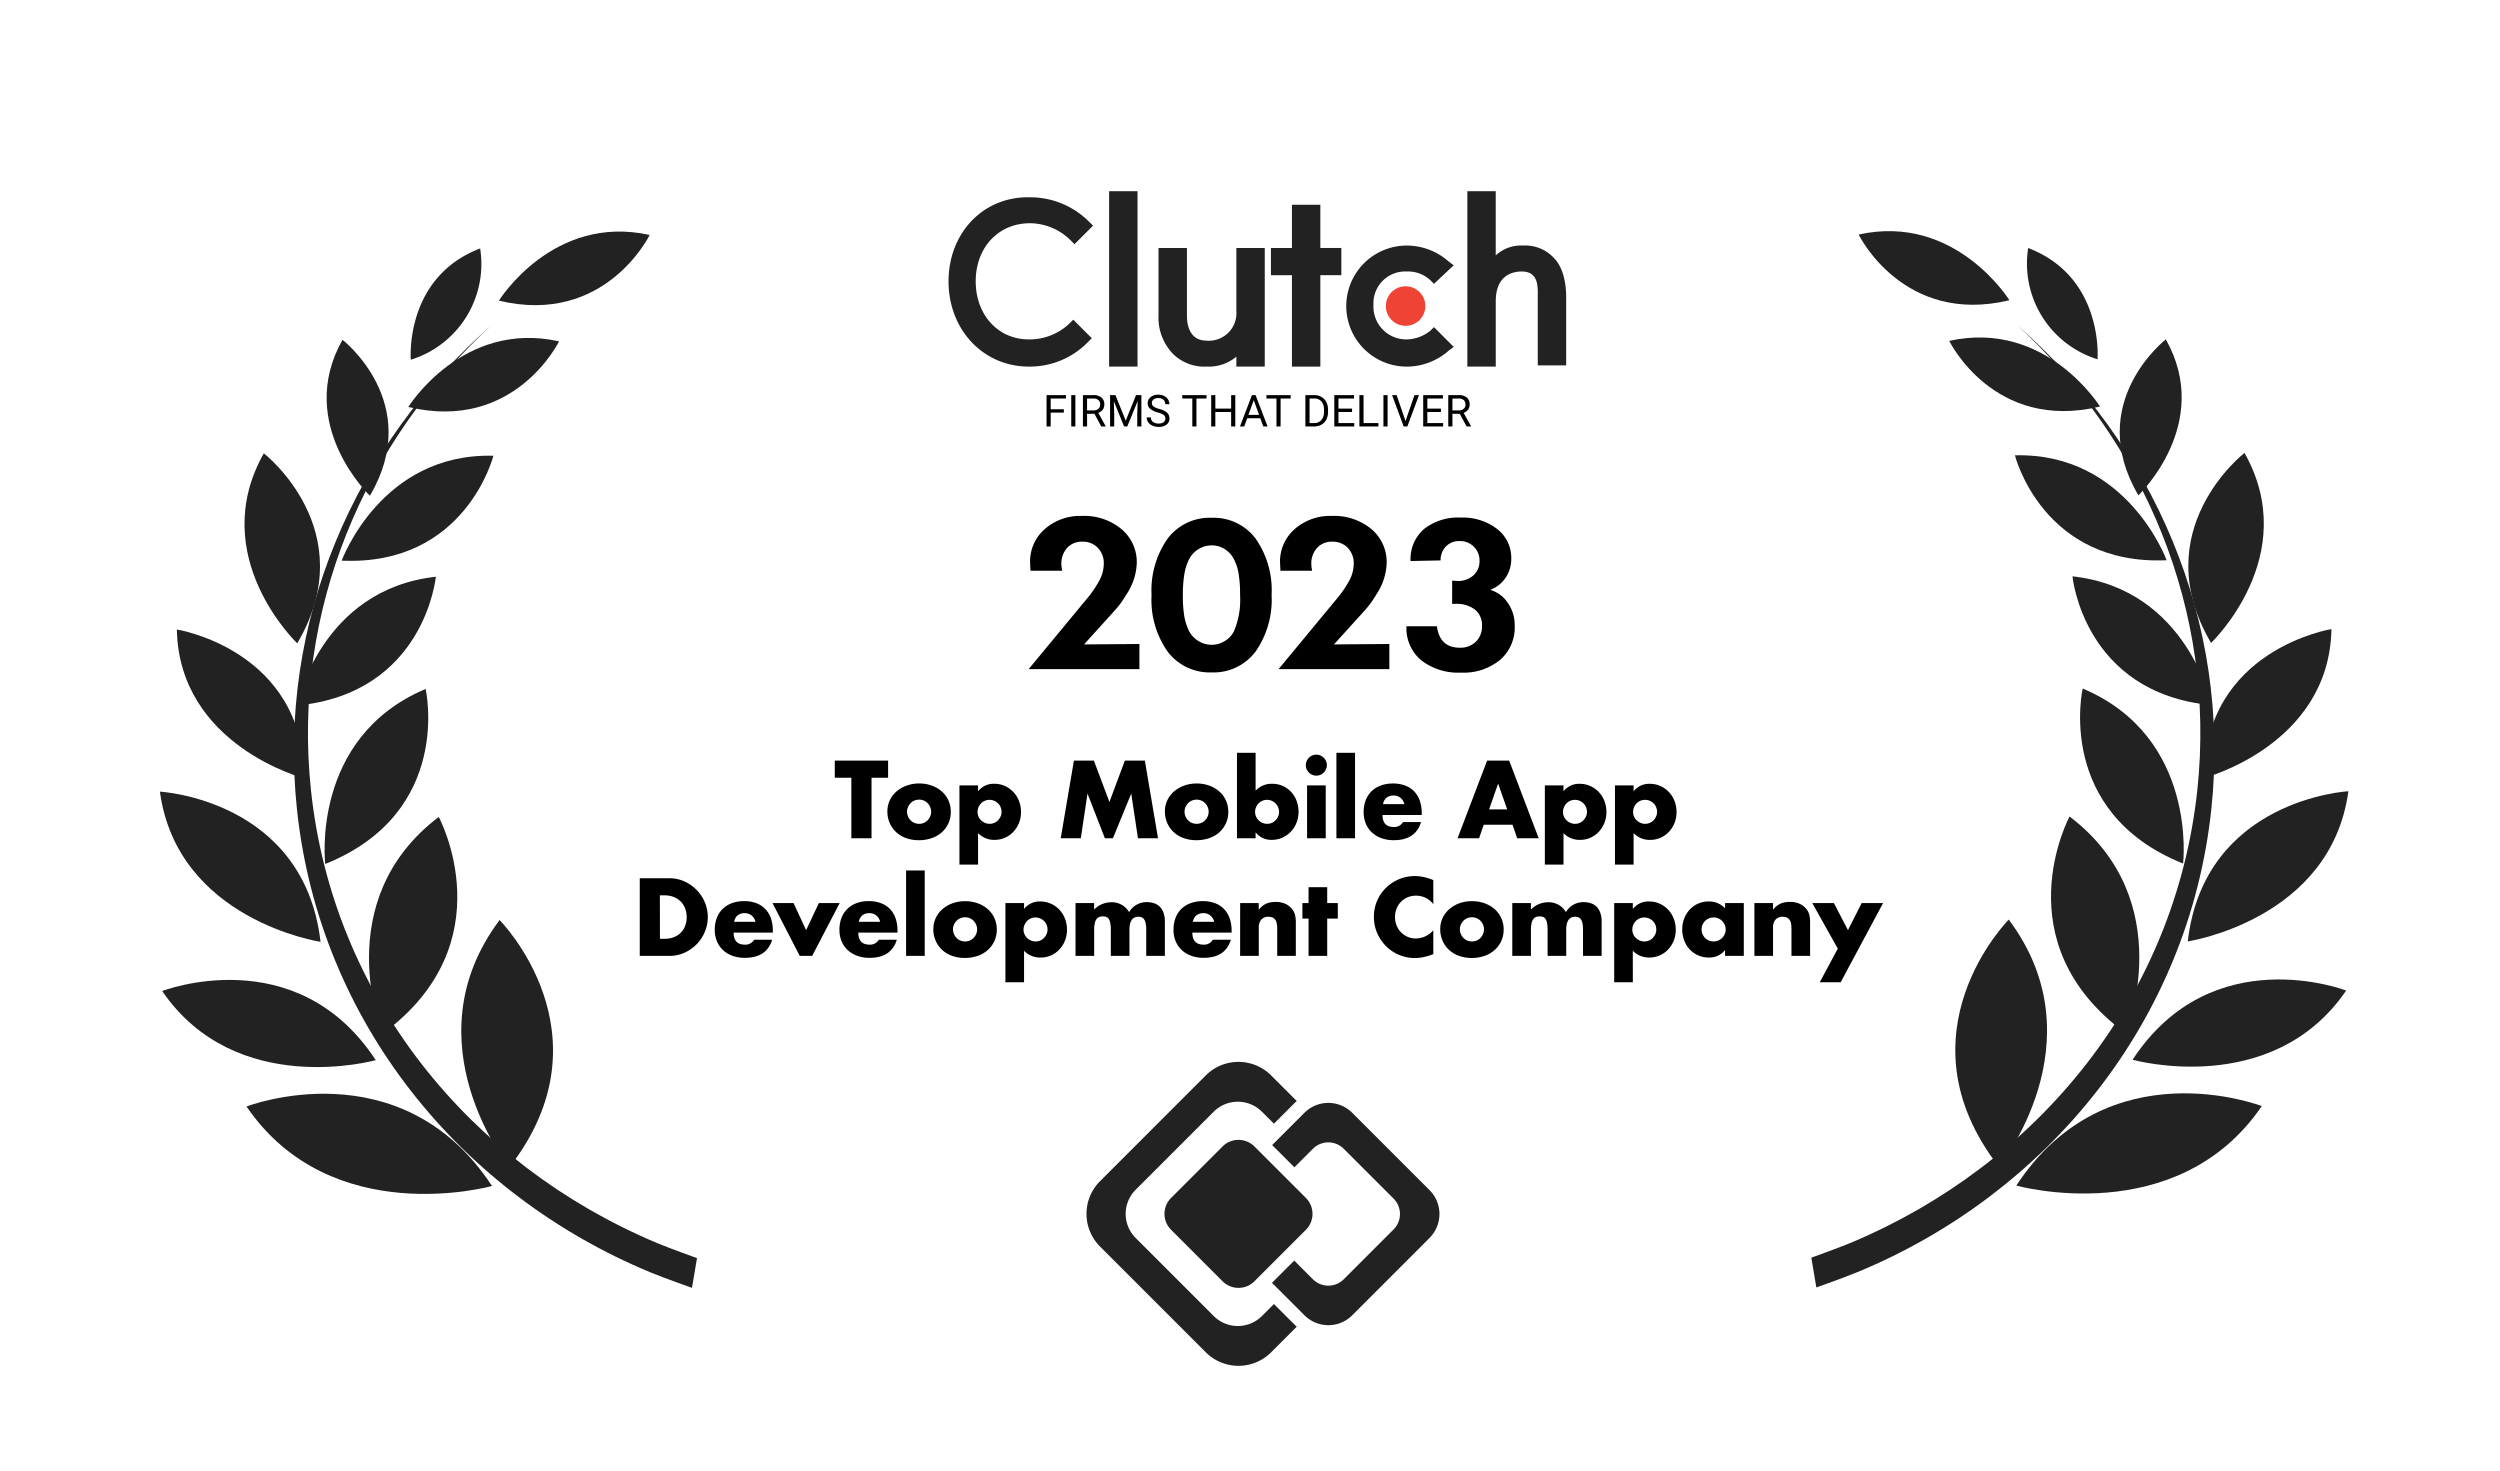 <svg xmlns="http://www.w3.org/2000/svg" xmlns:xlink="http://www.w3.org/1999/xlink" width="340" height="200" viewBox="0 0 340 200">
  <defs>
    <clipPath id="clip-path">
      <path id="Rectangle_5943" data-name="Rectangle 5943" d="M0,0H340V200H0Z"/>
    </clipPath>
  </defs>
  <g id="clutch" clip-path="url(#clip-path)">
    <g id="Group_19568" data-name="Group 19568" transform="translate(11.942 39.029) rotate(-6.03)">
      <g id="Group_70" data-name="Group 70">
        <g id="Group_69" data-name="Group 69">
          <g id="Group_51" data-name="Group 51" transform="translate(20.824 10.929)">
            <path id="Path_106" data-name="Path 106" d="M46.59,133.07s-3.506-1.667-5.337-2.659C16.7,117.1,0,91.755,0,62.711,0,37.011,13.077,14.218,33.246,0,14.346,13.966,2.168,35.768,2.168,60.289c0,28.246,16.143,52.91,40.334,66.218,1.593.876,5.19,2.612,5.19,2.612Z" fill="#222"/>
          </g>
          <g id="Group_60" data-name="Group 60">
            <g id="Group_53" data-name="Group 53" transform="translate(39.739 91.503)">
              <path id="Path_108" data-name="Path 108" d="M4.7,33.586S-7.22,15.212,6.908,0C6.908,0,20.618,17.041,4.7,33.586Z" fill="#222"/>
            </g>
            <path id="Path_109" data-name="Path 109" d="M32.066,15.058S9.714,18.858,0,.8c0,0,21.7-5.883,32.066,14.258Z" transform="translate(9.756 112.305)" fill="#222"/>
            <path id="Path_110" data-name="Path 110" d="M27.9,13.1S8.453,16.413,0,.7c0,0,18.886-5.122,27.9,12.4Z" transform="translate(0 95.583)" fill="#222"/>
            <path id="Path_111" data-name="Path 111" d="M19.578,22.607S.52,17.645,0,0C0,0,19.378,3.1,19.578,22.607Z" transform="translate(2.542 69.285)" fill="#222"/>
            <path id="Path_112" data-name="Path 112" d="M15.186,21.956S-1.276,15.763.079,0c0,0,16.93,4.566,15.107,21.956Z" transform="translate(7.07 47.596)" fill="#222"/>
            <path id="Path_113" data-name="Path 113" d="M5.533,26.179S-5.607,13.1,3.727,0C3.726,0,16.11,11.881,5.533,26.179Z" transform="translate(17.702 25.011)" fill="#222"/>
            <path id="Path_114" data-name="Path 114" d="M4.539,21.484S-4.6,10.749,3.06,0C3.06,0,13.224,9.753,4.539,21.484Z" transform="translate(30.632 10.781)" fill="#222"/>
            <path id="Path_115" data-name="Path 115" d="M0,14.058S.275,2.835,10.971,0A13.629,13.629,0,0,1,0,14.058Z" transform="translate(42.643 0.396)" fill="#222"/>
            <g id="Group_54" data-name="Group 54" transform="translate(28.282 76.688)">
              <path id="Path_116" data-name="Path 116" d="M.9,28.529S-4.6,9.816,11.61,0c0,0,7.4,17.987-10.71,28.529Z" fill="#222"/>
            </g>
            <g id="Group_55" data-name="Group 55" transform="translate(23.867 59.192)">
              <path id="Path_117" data-name="Path 117" d="M0,22.238S-.234,4.932,16.081,0C16.081,0,18.125,17.095,0,22.238Z" fill="#222"/>
            </g>
            <g id="Group_56" data-name="Group 56" transform="translate(22.266 44.161)">
              <path id="Path_118" data-name="Path 118" d="M0,15.433S4.821.078,20.667,0C20.667,0,17.51,15.642,0,15.433Z" fill="#222"/>
            </g>
            <g id="Group_57" data-name="Group 57" transform="translate(30.426 28.421)">
              <path id="Path_119" data-name="Path 119" d="M0,12.221S6.852-1.819,22.017.2C22.015.2,16.708,14.735,0,12.221Z" fill="#222"/>
            </g>
            <g id="Group_58" data-name="Group 58" transform="translate(41.634 13.087)">
              <path id="Path_120" data-name="Path 120" d="M0,7.721S8.552-3.3,21.326,1C21.326.994,14.017,12.7,0,7.721Z" fill="#222"/>
            </g>
            <g id="Group_59" data-name="Group 59" transform="translate(55.404)">
              <path id="Path_121" data-name="Path 121" d="M0,7.722S8.552-3.3,21.328.994C21.328.993,14.019,12.7,0,7.722Z" fill="#222"/>
            </g>
          </g>
        </g>
      </g>
    </g>
    <g id="Group_19569" data-name="Group 19569" transform="translate(314.066 182.175) rotate(-173.97)">
      <g id="Group_70-2" data-name="Group 70">
        <g id="Group_69-2" data-name="Group 69">
          <g id="Group_51-2" data-name="Group 51" transform="translate(20.828)">
            <path id="Path_106-2" data-name="Path 106" d="M46.59,0s-3.506,1.667-5.337,2.659C16.7,15.974,0,41.315,0,70.362c0,25.7,13.077,48.493,33.246,62.711C14.343,119.107,2.168,97.3,2.168,72.785c0-28.246,16.143-52.91,40.334-66.218,1.593-.876,5.19-2.612,5.19-2.612Z" fill="#222"/>
          </g>
          <g id="Group_60-2" data-name="Group 60" transform="translate(0 16.301)">
            <g id="Group_53-2" data-name="Group 53" transform="translate(39.742 2.614)">
              <path id="Path_108-2" data-name="Path 108" d="M4.7,0S-7.22,18.374,6.908,33.586C6.908,33.586,20.618,16.54,4.7,0Z" fill="#222"/>
            </g>
            <path id="Path_109-2" data-name="Path 109" d="M32.066.334S9.714-3.47,0,14.592c0,0,21.7,5.883,32.066-14.258Z" transform="translate(9.76)" fill="#222"/>
            <path id="Path_110-2" data-name="Path 110" d="M27.9.291S8.458-3.021,0,12.7c0,0,18.89,5.114,27.9-12.409Z" transform="translate(0 18.723)" fill="#222"/>
            <path id="Path_111-2" data-name="Path 111" d="M19.578,0S.52,4.962,0,22.607C0,22.607,19.371,19.5,19.578,0Z" transform="translate(2.549 35.806)" fill="#222"/>
            <path id="Path_112-2" data-name="Path 112" d="M15.186,0S-1.275,6.193.079,21.956c0,0,16.93-4.566,15.107-21.956Z" transform="translate(7.074 58.146)" fill="#222"/>
            <path id="Path_113-2" data-name="Path 113" d="M5.533,0S-5.607,13.083,3.727,26.179C3.727,26.179,16.11,14.3,5.533,0Z" transform="translate(17.706 76.507)" fill="#222"/>
            <path id="Path_114-2" data-name="Path 114" d="M4.538,0S-4.6,10.735,3.059,21.484C3.059,21.484,13.223,11.732,4.538,0Z" transform="translate(30.637 95.432)" fill="#222"/>
            <path id="Path_115-2" data-name="Path 115" d="M0,0S.275,11.223,10.971,14.058A13.63,13.63,0,0,0,0,0Z" transform="translate(42.647 113.247)" fill="#222"/>
            <g id="Group_54-2" data-name="Group 54" transform="translate(28.288 22.481)">
              <path id="Path_116-2" data-name="Path 116" d="M.9,0S-4.6,18.713,11.607,28.529c0,0,7.4-17.987-10.707-28.529Z" fill="#222"/>
            </g>
            <g id="Group_55-2" data-name="Group 55" transform="translate(23.87 46.268)">
              <path id="Path_117-2" data-name="Path 117" d="M0,0S-.233,17.306,16.081,22.238C16.081,22.238,18.126,5.143,0,0Z" fill="#222"/>
            </g>
            <g id="Group_56-2" data-name="Group 56" transform="translate(22.27 68.1)">
              <path id="Path_118-2" data-name="Path 118" d="M0,0S4.821,15.359,20.667,15.437C20.667,15.437,17.51-.2,0,0Z" fill="#222"/>
            </g>
            <g id="Group_57-2" data-name="Group 57" transform="translate(30.43 86.763)">
              <path id="Path_119-2" data-name="Path 119" d="M0,.292s6.852,14.04,22.017,12.023c0,0-5.31-14.537-22.017-12.023Z" fill="#222"/>
            </g>
            <g id="Group_58-2" data-name="Group 58" transform="translate(41.638 105.657)">
              <path id="Path_120-2" data-name="Path 120" d="M0,1.235S8.552,12.259,21.326,7.961c0,0-7.305-11.71-21.326-6.726Z" fill="#222"/>
            </g>
            <g id="Group_59-2" data-name="Group 59" transform="translate(55.408 118.742)">
              <path id="Path_121-2" data-name="Path 121" d="M0,1.234S8.552,12.26,21.328,7.963c0,0-7.309-11.711-21.328-6.729Z" fill="#222"/>
            </g>
          </g>
        </g>
      </g>
    </g>
    <g id="Group_19570" data-name="Group 19570" transform="translate(87.007 26)">
      <path id="Path_20903" data-name="Path 20903" d="M-52.472-8.232V0h-2.744V-8.232H-57.47v-2.324h7.252v2.324Zm4.83,4.606a1.627,1.627,0,0,0,.133.665,1.782,1.782,0,0,0,.35.525,1.54,1.54,0,0,0,.518.35A1.633,1.633,0,0,0-46-1.96a1.633,1.633,0,0,0,.637-.126,1.54,1.54,0,0,0,.518-.35,1.782,1.782,0,0,0,.35-.525,1.593,1.593,0,0,0,.133-.651,1.559,1.559,0,0,0-.133-.637,1.782,1.782,0,0,0-.35-.525,1.54,1.54,0,0,0-.518-.35A1.633,1.633,0,0,0-46-5.25a1.633,1.633,0,0,0-.637.126,1.54,1.54,0,0,0-.518.35,1.81,1.81,0,0,0-.35.518,1.511,1.511,0,0,0-.137.63Zm-2.674-.028a3.5,3.5,0,0,1,.322-1.491,3.662,3.662,0,0,1,.9-1.2,4.26,4.26,0,0,1,1.365-.8A4.926,4.926,0,0,1-46-7.448a4.992,4.992,0,0,1,1.715.287,4.245,4.245,0,0,1,1.372.8,3.58,3.58,0,0,1,.9,1.218,3.722,3.722,0,0,1,.322,1.561,3.655,3.655,0,0,1-.329,1.561A3.7,3.7,0,0,1-42.92-.8a4.044,4.044,0,0,1-1.38.789,5.271,5.271,0,0,1-1.743.28,5.044,5.044,0,0,1-1.708-.28,3.942,3.942,0,0,1-1.351-.8,3.7,3.7,0,0,1-.889-1.239,3.888,3.888,0,0,1-.325-1.6Zm15.526.084a1.717,1.717,0,0,0-.119-.637,1.529,1.529,0,0,0-.343-.525,1.715,1.715,0,0,0-.525-.357,1.593,1.593,0,0,0-.651-.133,1.582,1.582,0,0,0-.63.126,1.558,1.558,0,0,0-.511.35,1.782,1.782,0,0,0-.35.525,1.559,1.559,0,0,0-.133.637,1.582,1.582,0,0,0,.126.63,1.558,1.558,0,0,0,.35.511,1.782,1.782,0,0,0,.525.35,1.559,1.559,0,0,0,.637.133,1.582,1.582,0,0,0,.63-.126,1.558,1.558,0,0,0,.511-.35,1.81,1.81,0,0,0,.35-.518,1.478,1.478,0,0,0,.133-.616Zm-3.192,7.154h-2.534V-7.182h2.534v.8A2.674,2.674,0,0,1-35.77-7.406a3.439,3.439,0,0,1,1.435.3,3.637,3.637,0,0,1,1.155.819,3.716,3.716,0,0,1,.763,1.218,4.086,4.086,0,0,1,.273,1.5,3.977,3.977,0,0,1-.273,1.484,3.815,3.815,0,0,1-.756,1.2,3.489,3.489,0,0,1-1.141.812,3.46,3.46,0,0,1-1.428.294A2.992,2.992,0,0,1-37.982-.7ZM-26.74,0l1.792-10.556h2.716l2.114,5.628,2.1-5.628H-15.3L-13.51,0h-2.73l-.91-6.076L-19.642,0h-1.092L-23.1-6.076-24.01,0ZM-9.9-3.626a1.627,1.627,0,0,0,.133.665,1.782,1.782,0,0,0,.35.525,1.54,1.54,0,0,0,.518.35,1.633,1.633,0,0,0,.637.126,1.633,1.633,0,0,0,.637-.126,1.54,1.54,0,0,0,.518-.35,1.782,1.782,0,0,0,.35-.525,1.593,1.593,0,0,0,.133-.651,1.559,1.559,0,0,0-.133-.637,1.782,1.782,0,0,0-.35-.525,1.54,1.54,0,0,0-.518-.35A1.633,1.633,0,0,0-8.26-5.25a1.633,1.633,0,0,0-.637.126,1.54,1.54,0,0,0-.518.35,1.81,1.81,0,0,0-.35.518,1.511,1.511,0,0,0-.135.63Zm-2.674-.028a3.5,3.5,0,0,1,.322-1.491,3.662,3.662,0,0,1,.9-1.2,4.26,4.26,0,0,1,1.365-.8,4.926,4.926,0,0,1,1.727-.3,4.992,4.992,0,0,1,1.715.287,4.245,4.245,0,0,1,1.372.8,3.58,3.58,0,0,1,.9,1.218,3.722,3.722,0,0,1,.322,1.561A3.655,3.655,0,0,1-4.28-2.021,3.7,3.7,0,0,1-5.18-.8a4.044,4.044,0,0,1-1.379.791A5.271,5.271,0,0,1-8.3.266a5.044,5.044,0,0,1-1.708-.28,3.942,3.942,0,0,1-1.351-.8,3.7,3.7,0,0,1-.889-1.239,3.888,3.888,0,0,1-.324-1.6ZM2.954-3.57a1.633,1.633,0,0,0-.126-.637,1.618,1.618,0,0,0-.35-.525,1.74,1.74,0,0,0-.518-.357,1.544,1.544,0,0,0-.644-.133,1.582,1.582,0,0,0-.63.126,1.558,1.558,0,0,0-.511.35,1.782,1.782,0,0,0-.35.525,1.559,1.559,0,0,0-.133.637,1.582,1.582,0,0,0,.126.63,1.558,1.558,0,0,0,.35.511,1.782,1.782,0,0,0,.525.35,1.559,1.559,0,0,0,.637.133,1.582,1.582,0,0,0,.63-.126,1.558,1.558,0,0,0,.511-.35,1.81,1.81,0,0,0,.35-.518,1.478,1.478,0,0,0,.133-.616ZM-.238-11.62v5.152A2.97,2.97,0,0,1,2-7.406a3.507,3.507,0,0,1,1.463.3A3.45,3.45,0,0,1,4.6-6.293a3.743,3.743,0,0,1,.735,1.2A4.086,4.086,0,0,1,5.6-3.612a4.086,4.086,0,0,1-.273,1.5A3.716,3.716,0,0,1,4.564-.9a3.637,3.637,0,0,1-1.155.819,3.439,3.439,0,0,1-1.435.3A2.674,2.674,0,0,1-.238-.8V0H-2.772V-11.62ZM9.3-7.182V0H6.762V-7.182ZM6.594-9.94a1.378,1.378,0,0,1,.112-.553,1.452,1.452,0,0,1,.308-.455,1.452,1.452,0,0,1,.455-.308,1.378,1.378,0,0,1,.553-.112,1.378,1.378,0,0,1,.553.112,1.452,1.452,0,0,1,.455.308,1.452,1.452,0,0,1,.308.455,1.378,1.378,0,0,1,.112.553,1.378,1.378,0,0,1-.112.553,1.452,1.452,0,0,1-.308.455,1.452,1.452,0,0,1-.455.308,1.378,1.378,0,0,1-.553.112,1.378,1.378,0,0,1-.553-.112,1.452,1.452,0,0,1-.455-.308,1.452,1.452,0,0,1-.308-.455,1.378,1.378,0,0,1-.112-.553Zm6.692-1.68V0H10.752V-11.62Zm6.706,6.986a1.525,1.525,0,0,0-.518-.854,1.451,1.451,0,0,0-.952-.322,1.451,1.451,0,0,0-.959.308,1.394,1.394,0,0,0-.469.868Zm-2.968,1.47q0,1.638,1.54,1.638A1.376,1.376,0,0,0,19.81-2.2h2.45Q21.518.266,18.55.266a4.874,4.874,0,0,1-1.666-.273,3.719,3.719,0,0,1-1.3-.777,3.463,3.463,0,0,1-.833-1.2,4.013,4.013,0,0,1-.294-1.568,4.436,4.436,0,0,1,.28-1.617,3.4,3.4,0,0,1,.8-1.225,3.536,3.536,0,0,1,1.253-.777,4.74,4.74,0,0,1,1.659-.273,4.638,4.638,0,0,1,1.638.273,3.315,3.315,0,0,1,1.232.791,3.437,3.437,0,0,1,.77,1.267,5.019,5.019,0,0,1,.266,1.687v.266ZM33.978-3.92,32.746-7.434,31.514-3.92Zm.728,2.086h-3.92L30.156,0H27.23l4.018-10.556h3L38.262,0H35.336ZM44.828-3.57a1.717,1.717,0,0,0-.119-.637,1.529,1.529,0,0,0-.343-.525,1.715,1.715,0,0,0-.525-.357,1.593,1.593,0,0,0-.651-.133,1.582,1.582,0,0,0-.63.126,1.558,1.558,0,0,0-.511.35,1.782,1.782,0,0,0-.35.525,1.559,1.559,0,0,0-.133.637,1.582,1.582,0,0,0,.126.63,1.558,1.558,0,0,0,.35.511,1.782,1.782,0,0,0,.525.35,1.559,1.559,0,0,0,.637.133,1.582,1.582,0,0,0,.63-.126,1.558,1.558,0,0,0,.511-.35,1.81,1.81,0,0,0,.35-.518,1.478,1.478,0,0,0,.133-.616ZM41.636,3.584H39.1V-7.182h2.534v.8A2.674,2.674,0,0,1,43.846-7.4a3.439,3.439,0,0,1,1.435.3,3.637,3.637,0,0,1,1.155.819A3.716,3.716,0,0,1,47.2-5.068a4.086,4.086,0,0,1,.273,1.5A3.977,3.977,0,0,1,47.2-2.086a3.815,3.815,0,0,1-.756,1.2A3.489,3.489,0,0,1,45.3-.07a3.46,3.46,0,0,1-1.428.294A2.992,2.992,0,0,1,41.636-.7ZM54.362-3.57a1.717,1.717,0,0,0-.119-.637,1.529,1.529,0,0,0-.343-.525,1.715,1.715,0,0,0-.525-.357,1.593,1.593,0,0,0-.651-.133,1.582,1.582,0,0,0-.63.126,1.558,1.558,0,0,0-.511.35,1.782,1.782,0,0,0-.35.525,1.559,1.559,0,0,0-.133.637,1.582,1.582,0,0,0,.126.63,1.558,1.558,0,0,0,.35.511,1.782,1.782,0,0,0,.525.35,1.559,1.559,0,0,0,.637.133,1.582,1.582,0,0,0,.63-.126,1.558,1.558,0,0,0,.511-.35,1.81,1.81,0,0,0,.35-.518,1.478,1.478,0,0,0,.133-.616ZM51.17,3.584H48.636V-7.182H51.17v.8A2.674,2.674,0,0,1,53.382-7.4a3.439,3.439,0,0,1,1.435.3,3.637,3.637,0,0,1,1.155.819,3.716,3.716,0,0,1,.763,1.218,4.086,4.086,0,0,1,.273,1.5,3.977,3.977,0,0,1-.273,1.484,3.815,3.815,0,0,1-.756,1.2,3.489,3.489,0,0,1-1.141.812A3.46,3.46,0,0,1,53.41.224,2.992,2.992,0,0,1,51.17-.7ZM-81.249,13.676h.63a3.408,3.408,0,0,0,1.274-.224,2.72,2.72,0,0,0,.945-.616,2.638,2.638,0,0,0,.588-.931,3.331,3.331,0,0,0,.2-1.183,3.248,3.248,0,0,0-.21-1.176,2.707,2.707,0,0,0-.6-.938,2.72,2.72,0,0,0-.945-.616,3.367,3.367,0,0,0-1.26-.224h-.63Zm-2.744-8.232h4.06a4.789,4.789,0,0,1,2.023.434,5.513,5.513,0,0,1,1.652,1.155,5.358,5.358,0,0,1,1.113,1.68,5.1,5.1,0,0,1,.406,2.009,5.144,5.144,0,0,1-.4,1.995,5.343,5.343,0,0,1-1.1,1.683A5.451,5.451,0,0,1-77.9,15.566,4.822,4.822,0,0,1-79.933,16h-4.06Zm15.736,5.922a1.525,1.525,0,0,0-.518-.854,1.451,1.451,0,0,0-.952-.322,1.451,1.451,0,0,0-.959.308,1.394,1.394,0,0,0-.469.868Zm-2.968,1.47q0,1.638,1.54,1.638a1.376,1.376,0,0,0,1.246-.672h2.45q-.742,2.464-3.71,2.464a4.874,4.874,0,0,1-1.666-.273,3.719,3.719,0,0,1-1.3-.777,3.463,3.463,0,0,1-.833-1.2,4.013,4.013,0,0,1-.294-1.568,4.436,4.436,0,0,1,.28-1.617,3.4,3.4,0,0,1,.8-1.225,3.536,3.536,0,0,1,1.253-.777A4.74,4.74,0,0,1-69.8,8.552a4.638,4.638,0,0,1,1.638.273,3.315,3.315,0,0,1,1.232.791,3.437,3.437,0,0,1,.77,1.267,5.019,5.019,0,0,1,.266,1.687v.266Zm8.148-4.018,1.708,3.682,1.736-3.682h2.828L-60.543,16h-1.694l-3.7-7.182ZM-51.3,11.366a1.525,1.525,0,0,0-.518-.854,1.451,1.451,0,0,0-.952-.322,1.451,1.451,0,0,0-.959.308,1.394,1.394,0,0,0-.469.868Zm-2.968,1.47q0,1.638,1.54,1.638a1.376,1.376,0,0,0,1.246-.672h2.45q-.742,2.464-3.71,2.464a4.874,4.874,0,0,1-1.666-.273,3.719,3.719,0,0,1-1.3-.777,3.463,3.463,0,0,1-.833-1.2,4.013,4.013,0,0,1-.294-1.568,4.436,4.436,0,0,1,.28-1.617,3.4,3.4,0,0,1,.8-1.225,3.536,3.536,0,0,1,1.25-.781,4.74,4.74,0,0,1,1.659-.273,4.638,4.638,0,0,1,1.638.273,3.315,3.315,0,0,1,1.232.791,3.437,3.437,0,0,1,.77,1.267,5.019,5.019,0,0,1,.266,1.687v.266Zm9.03-8.456V16h-2.534V4.38Zm3.85,7.994a1.627,1.627,0,0,0,.133.665,1.782,1.782,0,0,0,.35.525,1.54,1.54,0,0,0,.518.35,1.633,1.633,0,0,0,.637.126,1.633,1.633,0,0,0,.637-.126,1.54,1.54,0,0,0,.518-.35,1.782,1.782,0,0,0,.35-.525,1.593,1.593,0,0,0,.133-.651,1.559,1.559,0,0,0-.133-.637,1.782,1.782,0,0,0-.35-.525,1.54,1.54,0,0,0-.518-.35,1.633,1.633,0,0,0-.637-.126,1.633,1.633,0,0,0-.637.126,1.54,1.54,0,0,0-.518.35,1.81,1.81,0,0,0-.35.518,1.511,1.511,0,0,0-.136.63Zm-2.674-.028a3.5,3.5,0,0,1,.322-1.491,3.662,3.662,0,0,1,.9-1.2,4.26,4.26,0,0,1,1.365-.8,4.926,4.926,0,0,1,1.729-.294,4.992,4.992,0,0,1,1.715.287,4.245,4.245,0,0,1,1.372.8,3.58,3.58,0,0,1,.9,1.218,3.722,3.722,0,0,1,.322,1.561,3.655,3.655,0,0,1-.329,1.561,3.705,3.705,0,0,1-.9,1.218A4.044,4.044,0,0,1-38.045,16a5.271,5.271,0,0,1-1.743.28A5.044,5.044,0,0,1-41.5,16a3.942,3.942,0,0,1-1.351-.8,3.7,3.7,0,0,1-.889-1.239,3.888,3.888,0,0,1-.329-1.612Zm15.526.084a1.717,1.717,0,0,0-.119-.637A1.529,1.529,0,0,0-29,11.268a1.715,1.715,0,0,0-.525-.357,1.593,1.593,0,0,0-.651-.133,1.582,1.582,0,0,0-.63.126,1.558,1.558,0,0,0-.511.35,1.782,1.782,0,0,0-.35.525,1.559,1.559,0,0,0-.133.637,1.582,1.582,0,0,0,.126.63,1.558,1.558,0,0,0,.35.511,1.782,1.782,0,0,0,.525.35,1.559,1.559,0,0,0,.637.133,1.582,1.582,0,0,0,.63-.126,1.558,1.558,0,0,0,.511-.35,1.81,1.81,0,0,0,.35-.518,1.478,1.478,0,0,0,.132-.616Zm-3.192,7.154h-2.534V8.818h2.534v.8A2.674,2.674,0,0,1-29.516,8.6a3.439,3.439,0,0,1,1.435.3,3.637,3.637,0,0,1,1.155.819,3.716,3.716,0,0,1,.763,1.218,4.086,4.086,0,0,1,.273,1.5,3.977,3.977,0,0,1-.273,1.484,3.815,3.815,0,0,1-.756,1.2,3.489,3.489,0,0,1-1.141.812,3.46,3.46,0,0,1-1.428.294,2.992,2.992,0,0,1-2.24-.924Zm7-10.766H-22.2V9.7a3.277,3.277,0,0,1,2.324-.994A2.7,2.7,0,0,1-17.44,10.05,2.717,2.717,0,0,1-15,8.692a3.034,3.034,0,0,1,.952.147,1.956,1.956,0,0,1,.77.462,2.211,2.211,0,0,1,.511.819,3.479,3.479,0,0,1,.189,1.218V16h-2.534V12.458a4.289,4.289,0,0,0-.077-.9,1.415,1.415,0,0,0-.224-.546.742.742,0,0,0-.343-.266,1.24,1.24,0,0,0-.42-.07q-1.218,0-1.218,1.778V16h-2.534V12.458a4.821,4.821,0,0,0-.07-.9,1.664,1.664,0,0,0-.2-.567.679.679,0,0,0-.343-.287,1.421,1.421,0,0,0-.49-.077,1.408,1.408,0,0,0-.448.07.8.8,0,0,0-.371.273,1.488,1.488,0,0,0-.252.56,3.884,3.884,0,0,0-.091.931V16h-2.534ZM-5.87,11.366a1.525,1.525,0,0,0-.518-.854,1.451,1.451,0,0,0-.952-.322,1.451,1.451,0,0,0-.96.31,1.394,1.394,0,0,0-.469.868Zm-2.968,1.47q0,1.638,1.54,1.638A1.376,1.376,0,0,0-6.055,13.8H-3.6q-.742,2.464-3.71,2.464a4.874,4.874,0,0,1-1.666-.273,3.719,3.719,0,0,1-1.3-.777,3.463,3.463,0,0,1-.833-1.2,4.013,4.013,0,0,1-.294-1.568,4.436,4.436,0,0,1,.28-1.617,3.4,3.4,0,0,1,.8-1.225A3.536,3.536,0,0,1-9.07,8.827a4.74,4.74,0,0,1,1.659-.273,4.638,4.638,0,0,1,1.638.273,3.315,3.315,0,0,1,1.232.791,3.437,3.437,0,0,1,.77,1.267A5.019,5.019,0,0,1-3.5,12.572v.266Zm6.5-4.018H.189v.91a2.774,2.774,0,0,1,1.05-.847,3.285,3.285,0,0,1,1.246-.217,3.113,3.113,0,0,1,1.3.245A2.583,2.583,0,0,1,4.7,9.6a1.991,1.991,0,0,1,.42.812,4.229,4.229,0,0,1,.112,1.022V16H2.7V12.374a3.9,3.9,0,0,0-.077-.861,1.067,1.067,0,0,0-.273-.525.96.96,0,0,0-.378-.238,1.408,1.408,0,0,0-.448-.07,1.253,1.253,0,0,0-.987.385,1.6,1.6,0,0,0-.343,1.1V16H-2.345ZM9.5,10.932V16H6.965V10.932h-.84V8.818h.84V6.662H9.5V8.818h1.442v2.114Zm14.434-1.96A2.928,2.928,0,0,0,21.581,7.81a2.877,2.877,0,0,0-1.141.224,2.733,2.733,0,0,0-1.5,1.526,3.01,3.01,0,0,0-.217,1.148,3.048,3.048,0,0,0,.217,1.162,2.8,2.8,0,0,0,2.625,1.764,3.177,3.177,0,0,0,2.366-1.12v3.248l-.28.1a8.1,8.1,0,0,1-1.176.329,5.7,5.7,0,0,1-1.078.1,5.51,5.51,0,0,1-3.857-1.575,5.781,5.781,0,0,1-1.225-1.778,5.423,5.423,0,0,1-.462-2.247,5.4,5.4,0,0,1,.455-2.233,5.575,5.575,0,0,1,5.1-3.311,5.79,5.79,0,0,1,1.239.133,7.516,7.516,0,0,1,1.281.413Zm3.612,3.4a1.627,1.627,0,0,0,.133.665,1.782,1.782,0,0,0,.35.525,1.54,1.54,0,0,0,.518.35,1.673,1.673,0,0,0,1.274,0,1.54,1.54,0,0,0,.518-.35,1.782,1.782,0,0,0,.35-.525,1.593,1.593,0,0,0,.133-.651,1.559,1.559,0,0,0-.133-.637,1.782,1.782,0,0,0-.35-.525,1.54,1.54,0,0,0-.518-.35,1.673,1.673,0,0,0-1.274,0,1.54,1.54,0,0,0-.518.35,1.81,1.81,0,0,0-.35.518,1.511,1.511,0,0,0-.134.632Zm-2.674-.028a3.5,3.5,0,0,1,.322-1.491,3.662,3.662,0,0,1,.9-1.2,4.26,4.26,0,0,1,1.365-.8,4.926,4.926,0,0,1,1.729-.294,4.992,4.992,0,0,1,1.715.287,4.245,4.245,0,0,1,1.372.8,3.58,3.58,0,0,1,.9,1.218,3.722,3.722,0,0,1,.322,1.561,3.655,3.655,0,0,1-.329,1.561,3.705,3.705,0,0,1-.9,1.218,4.044,4.044,0,0,1-1.379.8,5.271,5.271,0,0,1-1.743.28A5.044,5.044,0,0,1,27.438,16a3.942,3.942,0,0,1-1.351-.8,3.7,3.7,0,0,1-.889-1.239,3.888,3.888,0,0,1-.327-1.61Zm9.8-3.528h2.534V9.7a3.277,3.277,0,0,1,2.324-.994,2.7,2.7,0,0,1,2.436,1.344A2.717,2.717,0,0,1,44.4,8.692a3.035,3.035,0,0,1,.952.147,1.956,1.956,0,0,1,.77.462,2.211,2.211,0,0,1,.511.819,3.479,3.479,0,0,1,.189,1.218V16H44.289V12.458a4.29,4.29,0,0,0-.077-.9,1.415,1.415,0,0,0-.224-.546.742.742,0,0,0-.343-.266,1.24,1.24,0,0,0-.42-.07q-1.218,0-1.218,1.778V16H39.473V12.458a4.821,4.821,0,0,0-.07-.9,1.664,1.664,0,0,0-.2-.567.679.679,0,0,0-.343-.287,1.533,1.533,0,0,0-.938-.007.8.8,0,0,0-.371.273,1.488,1.488,0,0,0-.252.56,3.884,3.884,0,0,0-.091.931V16H34.671ZM54.257,12.43a1.717,1.717,0,0,0-.119-.637,1.529,1.529,0,0,0-.343-.525,1.715,1.715,0,0,0-.525-.357,1.649,1.649,0,0,0-1.281-.007,1.558,1.558,0,0,0-.511.35,1.782,1.782,0,0,0-.35.525,1.559,1.559,0,0,0-.133.637,1.582,1.582,0,0,0,.126.63,1.558,1.558,0,0,0,.35.511,1.782,1.782,0,0,0,.525.35,1.559,1.559,0,0,0,.637.133,1.582,1.582,0,0,0,.63-.126,1.558,1.558,0,0,0,.511-.35,1.81,1.81,0,0,0,.35-.518,1.478,1.478,0,0,0,.133-.616Zm-3.192,7.154H48.531V8.818h2.534v.8A2.674,2.674,0,0,1,53.277,8.6a3.439,3.439,0,0,1,1.435.3,3.637,3.637,0,0,1,1.155.819,3.716,3.716,0,0,1,.763,1.218,4.086,4.086,0,0,1,.273,1.5,3.977,3.977,0,0,1-.273,1.484,3.815,3.815,0,0,1-.756,1.2,3.465,3.465,0,0,1-2.574,1.1,2.992,2.992,0,0,1-2.24-.924Zm9.352-7.2a1.675,1.675,0,0,0,.469,1.176,1.54,1.54,0,0,0,.518.35,1.669,1.669,0,0,0,.651.126,1.633,1.633,0,0,0,.637-.126,1.54,1.54,0,0,0,.518-.35,1.81,1.81,0,0,0,.35-.518,1.511,1.511,0,0,0,.133-.63,1.559,1.559,0,0,0-.133-.637,1.782,1.782,0,0,0-.35-.525,1.54,1.54,0,0,0-.518-.35,1.633,1.633,0,0,0-.637-.126,1.669,1.669,0,0,0-.651.126,1.54,1.54,0,0,0-.518.35,1.725,1.725,0,0,0-.343.511,1.533,1.533,0,0,0-.126.627Zm3.192-3.57h2.548V16H63.609v-.8a2.659,2.659,0,0,1-2.2,1.022,3.568,3.568,0,0,1-1.442-.287,3.478,3.478,0,0,1-1.148-.8,3.716,3.716,0,0,1-.763-1.218,4.164,4.164,0,0,1-.273-1.526,4.047,4.047,0,0,1,.266-1.463,3.762,3.762,0,0,1,.742-1.211A3.5,3.5,0,0,1,59.927,8.9a3.459,3.459,0,0,1,1.456-.3,2.925,2.925,0,0,1,2.226.938Zm3.99,0h2.534v.91a2.774,2.774,0,0,1,1.05-.847,3.285,3.285,0,0,1,1.246-.217,3.113,3.113,0,0,1,1.295.245,2.583,2.583,0,0,1,.917.693,1.991,1.991,0,0,1,.42.812,4.229,4.229,0,0,1,.112,1.022V16H72.639V12.374a3.9,3.9,0,0,0-.077-.861,1.067,1.067,0,0,0-.273-.525.96.96,0,0,0-.378-.238,1.408,1.408,0,0,0-.448-.07,1.253,1.253,0,0,0-.987.385,1.6,1.6,0,0,0-.343,1.1V16H67.6Zm11.34,6.2-3.472-6.2h2.94L80.325,12.5l1.862-3.682H85.1L79.331,19.584H76.489Z" transform="translate(83.993 88)"/>
      <g id="clutch-co-vector-logo" transform="translate(41.993)">
        <path id="Path_20895" data-name="Path 20895" d="M177,235.9h3.864v23.856H177Z" transform="translate(-155.16 -235.9)" fill="#222"/>
        <path id="Path_20896" data-name="Path 20896" d="M235.584,299.668a3.747,3.747,0,0,1-4.032,4.032c-2.352,0-2.688-2.184-2.688-3.36V291.1H225v9.072a7.094,7.094,0,0,0,2.016,5.376,6.081,6.081,0,0,0,4.536,1.68,5.866,5.866,0,0,0,4.032-1.344v1.344h3.864V291.1h-3.864Z" transform="translate(-196.44 -283.372)" fill="#222"/>
        <path id="Path_20897" data-name="Path 20897" d="M340.92,249.1h-3.864v5.88H334.2v3.7h2.856v12.432h3.864V258.676h2.856v-3.7H340.92Z" transform="translate(-290.352 -247.252)" fill="#222"/>
        <path id="Path_20898" data-name="Path 20898" d="M418.824,300.292a5.3,5.3,0,0,1-3.192,1.176,4.458,4.458,0,0,1-4.536-4.7,4.321,4.321,0,0,1,4.536-4.536,4.435,4.435,0,0,1,3.192,1.176l.5.5,2.688-2.52-.672-.5a8.614,8.614,0,0,0-5.712-2.184,8.232,8.232,0,0,0,0,16.464,8.614,8.614,0,0,0,5.712-2.184l.672-.5-2.688-2.688Z" transform="translate(-353.304 -281.308)" fill="#222"/>
        <path id="Path_20899" data-name="Path 20899" d="M536.76,244.972a5.332,5.332,0,0,0-4.2-1.68,5.053,5.053,0,0,0-3.7,1.344V235.9H525v23.856h3.864v-8.9c0-3.7,2.52-4.032,3.528-4.032,2.352,0,2.184,2.184,2.184,3.36v9.408h3.864v-9.24c0-2.188-.5-4.2-1.68-5.38Z" transform="translate(-454.44 -235.9)" fill="#222"/>
        <circle id="Ellipse_3972" data-name="Ellipse 3972" cx="2.688" cy="2.688" r="2.688" transform="translate(59.472 12.936)" fill="#ef4335"/>
        <path id="Path_20900" data-name="Path 20900" d="M37.464,259.011a7.878,7.878,0,0,1-5.544,2.184c-4.2,0-7.224-3.36-7.224-7.9s3.024-7.9,7.392-7.9a7.905,7.905,0,0,1,5.544,2.352l.5.5,2.52-2.52-.5-.5a11.314,11.314,0,0,0-8.064-3.36C25.7,241.707,21,246.747,21,253.3s4.7,11.592,10.92,11.592a11.034,11.034,0,0,0,8.064-3.36l.5-.5-2.52-2.52Z" transform="translate(-21 -241.035)" fill="#222"/>
      </g>
      <path id="Path_20902" data-name="Path 20902" d="M-26.317-1.884h-1.79V0h-.562V-4.266h2.643V-3.8h-2.08v1.459h1.79ZM-24.75,0h-.562V-4.266h.563Zm2.593-1.726h-1V0h-.565V-4.266h1.412a1.671,1.671,0,0,1,1.109.328,1.181,1.181,0,0,1,.388.955,1.148,1.148,0,0,1-.215.694,1.285,1.285,0,0,1-.6.442l1,1.811V0h-.6Zm-1-.46h.864a.976.976,0,0,0,.667-.217.732.732,0,0,0,.248-.58.771.771,0,0,0-.236-.606A1,1,0,0,0-22.3-3.8h-.861Zm3.858-2.08,1.4,3.48,1.4-3.48h.729V0h-.562V-1.661l.053-1.793L-17.692,0h-.431l-1.4-3.445.056,1.784V0h-.562V-4.266ZM-13.532-1.9a2.645,2.645,0,0,1-1.053-.511.977.977,0,0,1-.33-.749,1.032,1.032,0,0,1,.4-.833,1.6,1.6,0,0,1,1.047-.33,1.748,1.748,0,0,1,.784.17,1.289,1.289,0,0,1,.533.469,1.2,1.2,0,0,1,.189.653h-.565a.776.776,0,0,0-.246-.608,1,1,0,0,0-.694-.221,1.026,1.026,0,0,0-.649.183.61.61,0,0,0-.233.508.549.549,0,0,0,.221.441,2.171,2.171,0,0,0,.753.33,3.487,3.487,0,0,1,.832.33,1.263,1.263,0,0,1,.445.42,1.073,1.073,0,0,1,.145.565,1,1,0,0,1-.4.831A1.724,1.724,0,0,1-13.434.06a2.005,2.005,0,0,1-.82-.168,1.381,1.381,0,0,1-.587-.461,1.126,1.126,0,0,1-.207-.665h.565a.735.735,0,0,0,.286.611,1.2,1.2,0,0,0,.763.224,1.106,1.106,0,0,0,.683-.182.59.59,0,0,0,.237-.5.579.579,0,0,0-.22-.485,2.533,2.533,0,0,0-.8-.334Zm6.618-1.9H-8.285V0h-.56V-3.8h-1.368v-.463h3.3ZM-3,0h-.565V-1.972h-2.15V0h-.562V-4.266h.563v1.834h2.15V-4.266H-3ZM.4-1.113H-1.383L-1.784,0h-.58L-.735-4.266h.492L1.389,0H.812Zm-1.617-.463H.237l-.727-2ZM4.532-3.8H3.161V0H2.6V-3.8H1.233v-.463h3.3Zm2,3.8V-4.266h1.2a1.938,1.938,0,0,1,.984.246,1.664,1.664,0,0,1,.661.7,2.279,2.279,0,0,1,.236,1.043V-2A2.287,2.287,0,0,1,9.385-.946a1.638,1.638,0,0,1-.665.7A2.062,2.062,0,0,1,7.714,0ZM7.1-3.8V-.46h.592A1.288,1.288,0,0,0,8.7-.864a1.669,1.669,0,0,0,.362-1.151v-.249a1.7,1.7,0,0,0-.342-1.13A1.215,1.215,0,0,0,7.752-3.8Zm5.783,1.831H11.03V-.46h2.147V0h-2.71V-4.266h2.681V-3.8H11.03v1.371h1.849ZM14.443-.46h2.021V0H13.878V-4.266h.565ZM17.71,0h-.562V-4.266h.563Zm2.44-.747,1.219-3.519h.615L20.4,0h-.5L18.325-4.266h.612Zm4.816-1.225H23.118V-.46h2.147V0h-2.71V-4.266h2.681V-3.8H23.118v1.371h1.849Zm2.563.246h-1V0h-.565V-4.266h1.412a1.671,1.671,0,0,1,1.109.328,1.181,1.181,0,0,1,.388.955,1.148,1.148,0,0,1-.215.694,1.285,1.285,0,0,1-.6.442l1,1.811V0h-.6Zm-1-.46h.864A.976.976,0,0,0,28.06-2.4a.732.732,0,0,0,.248-.58.771.771,0,0,0-.236-.606A1,1,0,0,0,27.39-3.8h-.861Z" transform="translate(83.993 32)"/>
      <g id="Group_68687" data-name="Group 68687" transform="translate(6.947)">
        <g id="Group_68684" data-name="Group 68684" transform="translate(53.811 118.417)">
          <path id="Path_111267" data-name="Path 111267" d="M-12.637-16.328l-1.641,1.641a4.636,4.636,0,0,1-6.536,0L-31.45-25.323a4.636,4.636,0,0,1,0-6.536l10.635-10.635a4.636,4.636,0,0,1,6.536,0l1.641,1.641L-9.81-43.68c.09-.09.186-.173.281-.254l-3.5-3.5a6.284,6.284,0,0,0-8.858,0L-36.3-33.02a6.284,6.284,0,0,0,0,8.858L-21.885-9.749a6.284,6.284,0,0,0,8.858,0l3.5-3.5c-.088-.076-.176-.151-.259-.234Z" transform="translate(38.124 49.259)" fill="#222"/>
        </g>
        <g id="Group_68685" data-name="Group 68685" transform="translate(79.036 123.995)">
          <path id="Path_111268" data-name="Path 111268" d="M-10.63-5.887l-1.337-1.337-9.2-9.2a4.593,4.593,0,0,0-6.2-.255,3.589,3.589,0,0,0-.281.255l-1.313,1.313L-30.473-13.6l-1.574,1.574L-29.023-9l1.574-1.574.955-.955a2.96,2.96,0,0,1,4.175,0l5.131,5.13,1.663,1.663a2.961,2.961,0,0,1,0,4.175l-1.78,1.781-5.014,5.014a2.961,2.961,0,0,1-4.175,0l-.976-.976-1.574-1.574-3.024,3.024L-30.5,8.282-28.98,9.8l1.337,1.337c.083.084.171.158.259.234a4.592,4.592,0,0,0,6.217-.234l9.226-9.226L-10.63.59a4.593,4.593,0,0,0,0-6.477" transform="translate(32.069 17.76)" fill="#222"/>
        </g>
        <g id="Group_68686" data-name="Group 68686" transform="translate(64.415 129.021)">
          <path id="Path_111269" data-name="Path 111269" d="M-3.922-9.54l-7.02-7.02a3.058,3.058,0,0,1,0-4.313l7.02-7.018a3.059,3.059,0,0,1,4.313,0l7.02,7.019a3.059,3.059,0,0,1,0,4.313L.392-9.54a3.058,3.058,0,0,1-4.313,0" transform="translate(11.831 28.781)" fill="#222"/>
        </g>
      </g>
      <path id="Path_115572" data-name="Path 115572" d="M.9,0,8.68-9.408a15.3,15.3,0,0,0,1.876-2.716,4.918,4.918,0,0,0,.56-2.212,2.974,2.974,0,0,0-.812-2.156,2.791,2.791,0,0,0-2.1-.84,2.7,2.7,0,0,0-2.072.84,3.151,3.151,0,0,0-.784,2.24,4.758,4.758,0,0,0,.112.868H1.148L1.092-14.5A5.842,5.842,0,0,1,3.08-19.04a7.282,7.282,0,0,1,5.068-1.792,7.925,7.925,0,0,1,5.376,1.792A5.858,5.858,0,0,1,15.6-14.392a8.151,8.151,0,0,1-1.4,4.228A13.185,13.185,0,0,1,12.46-7.812L8.428-3.36l7.532-.056V0ZM17.612-10.052a12.3,12.3,0,0,1,2.184-7.7,7.157,7.157,0,0,1,5.992-2.828,7.141,7.141,0,0,1,5.964,2.814,12.234,12.234,0,0,1,2.184,7.686,12.3,12.3,0,0,1-2.184,7.7A7.128,7.128,0,0,1,25.788.448,7.18,7.18,0,0,1,19.81-2.366,12.178,12.178,0,0,1,17.612-10.052Zm5.124-4.928a6.827,6.827,0,0,0-.658,2.03,17,17,0,0,0-.21,2.9,16.982,16.982,0,0,0,.2,2.884,7.512,7.512,0,0,0,.672,2.044A3.513,3.513,0,0,0,24.01-3.808a3.353,3.353,0,0,0,1.778.5,3.376,3.376,0,0,0,1.75-.49,3.357,3.357,0,0,0,1.274-1.33,11.031,11.031,0,0,0,.84-4.928,17.765,17.765,0,0,0-.2-2.926,6.645,6.645,0,0,0-.658-2,3.471,3.471,0,0,0-1.26-1.358,3.281,3.281,0,0,0-1.75-.49,3.377,3.377,0,0,0-1.764.5A3.425,3.425,0,0,0,22.736-14.98ZM34.888,0l7.784-9.408a15.3,15.3,0,0,0,1.876-2.716,4.918,4.918,0,0,0,.56-2.212,2.974,2.974,0,0,0-.812-2.156,2.791,2.791,0,0,0-2.1-.84,2.7,2.7,0,0,0-2.072.84,3.151,3.151,0,0,0-.784,2.24,4.758,4.758,0,0,0,.112.868H35.14l-.056-1.12a5.842,5.842,0,0,1,1.988-4.536,7.282,7.282,0,0,1,5.068-1.792,7.925,7.925,0,0,1,5.376,1.792,5.858,5.858,0,0,1,2.072,4.648,8.151,8.151,0,0,1-1.4,4.228,13.185,13.185,0,0,1-1.736,2.352L42.42-3.36l7.532-.056V0ZM52.276-5.824H56.42q.392,2.912,3.108,2.912a3.011,3.011,0,0,0,2.184-.812,2.861,2.861,0,0,0,.84-2.156A2.7,2.7,0,0,0,61.6-8.092a4.119,4.119,0,0,0-2.688-.784h-.42V-12.04l.672.056a3.181,3.181,0,0,0,2.212-.756,2.547,2.547,0,0,0,.84-1.988,2.6,2.6,0,0,0-.77-1.918,2.638,2.638,0,0,0-1.946-.77,2.467,2.467,0,0,0-1.862.742,2.614,2.614,0,0,0-.714,1.89l-4.088.084a5.4,5.4,0,0,1,1.834-4.354,7.485,7.485,0,0,1,5-1.554,7.6,7.6,0,0,1,4.942,1.554,4.934,4.934,0,0,1,1.918,4.018,4.562,4.562,0,0,1-.756,2.59,4.4,4.4,0,0,1-2.1,1.666A4.408,4.408,0,0,1,66.08-8.988,5.4,5.4,0,0,1,67-5.852,5.8,5.8,0,0,1,65.016-1.26,7.8,7.8,0,0,1,59.7.476a8.22,8.22,0,0,1-5.4-1.666A5.681,5.681,0,0,1,52.276-5.824Z" transform="translate(51.993 65)"/>
    </g>
  </g>
</svg>
